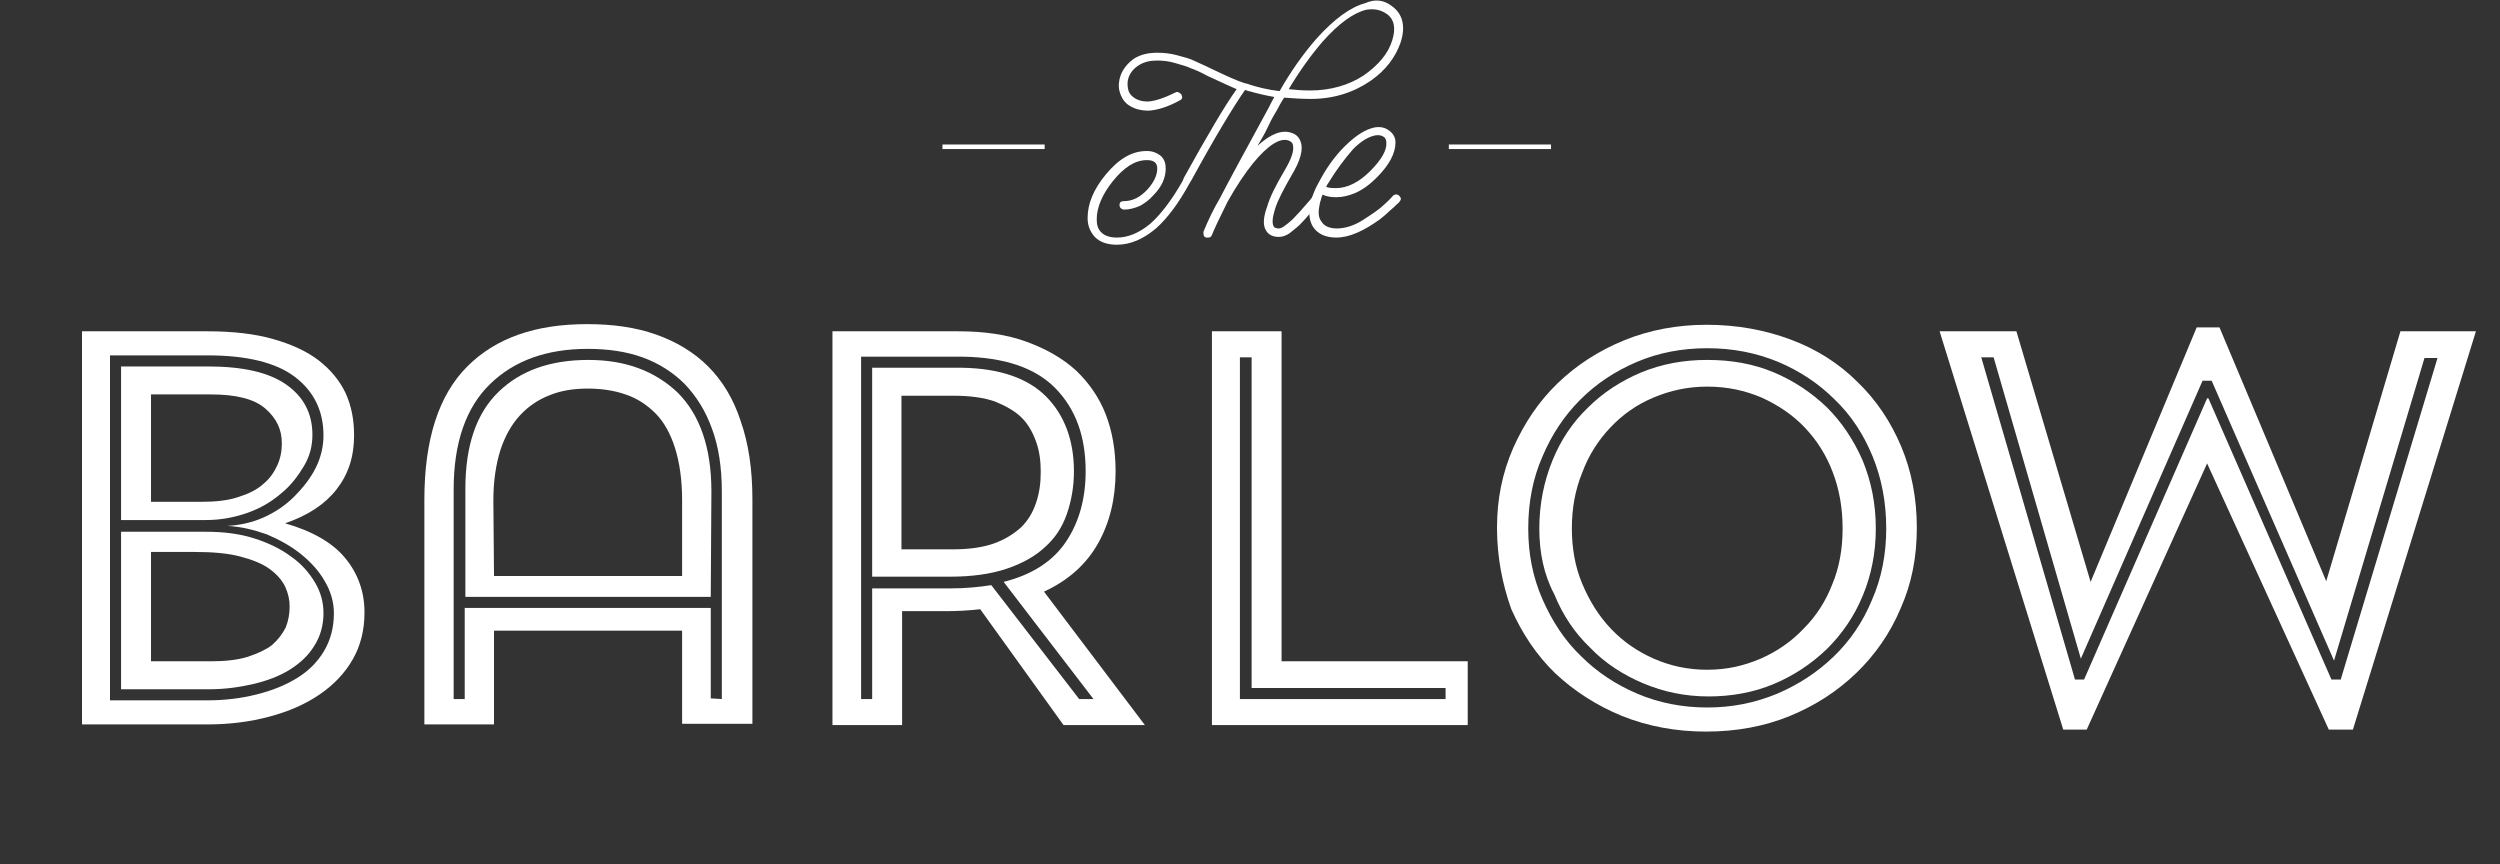 <?xml version="1.0" encoding="utf-8"?>
<!-- Generator: Adobe Illustrator 24.0.3, SVG Export Plug-In . SVG Version: 6.00 Build 0)  -->
<svg version="1.1" id="Layer_1" xmlns="http://www.w3.org/2000/svg" xmlns:xlink="http://www.w3.org/1999/xlink" x="0px" y="0px"
	 viewBox="0 0 384.1 132.8" style="enable-background:new 0 0 384.1 132.8;" xml:space="preserve">
<rect x="0" y="0" width="384.1" height="132.8" fill="#333333" stroke="none"/>
<style type="text/css">
	.st0{enable-background:new    ;}
	.st1{fill:#FFFFFF;}
</style>
<title>Asset 1</title>
<g id="Layer_2_1_">
	<g id="Layer_1-2">
		<g class="st0">
			<path class="st1" d="M12.6,50.9h19.3c3.9,0,7.3,0.4,10.1,1.2s5.2,1.9,7,3.3c1.8,1.4,3.2,3.1,4.1,5c0.9,2,1.3,4.1,1.3,6.5
				c0,3.3-0.9,6-2.7,8.3s-4.4,4-7.9,5.2c4.2,1.2,7.3,3,9.2,5.3c2,2.4,3,5.2,3,8.4c0,2.7-0.6,5.1-1.8,7.2s-2.9,3.9-5.1,5.4
				s-4.7,2.6-7.7,3.4s-6.1,1.2-9.6,1.2H12.6V50.9z M16.9,107.6h15c2.6,0,5.1-0.3,7.5-0.9s4.4-1.4,6.2-2.5s3.2-2.5,4.2-4.2
				s1.5-3.6,1.5-5.8c0-1.7-0.5-3.4-1.4-4.9c-0.9-1.6-2.2-3-3.7-4.2s-3.3-2.2-5.2-3c-2-0.7-4-1.2-6.1-1.3c1.9-0.1,3.8-0.5,5.6-1.3
				s3.4-1.9,4.7-3.2s2.5-2.8,3.3-4.4s1.2-3.3,1.2-5c0-3.8-1.5-6.8-4.4-9s-7.4-3.3-13.4-3.3h-15V107.6z M18.6,80V56.3h13.3
				c5.4,0,9.4,0.9,12.1,2.8c2.7,1.9,4,4.5,4,7.7c0,1.7-0.4,3.3-1.3,4.8c-0.9,1.5-2,3-3.5,4.2c-1.5,1.3-3.2,2.3-5.2,3
				s-4.1,1.1-6.4,1.1h-13V80z M18.6,81.7h13.1c2.6,0,5.1,0.3,7.3,1s4.1,1.6,5.7,2.8c1.6,1.1,2.8,2.5,3.7,4s1.3,3.1,1.3,4.7
				c0,1.9-0.5,3.6-1.4,5c-0.9,1.5-2.2,2.7-3.8,3.7s-3.5,1.7-5.6,2.2c-2.2,0.5-4.4,0.8-6.8,0.8H18.6V81.7z M23.2,60.7v16.4h7.7
				c2.2,0,4.1-0.2,5.6-0.7c1.6-0.5,2.9-1.1,3.9-2c1-0.8,1.7-1.8,2.2-2.9s0.7-2.2,0.7-3.4c0-2.1-0.8-3.8-2.5-5.3
				c-1.7-1.5-4.5-2.2-8.4-2.2h-9.2V60.7z M23.2,84.8v16.8h9.2c2.2,0,4.1-0.2,5.7-0.7c1.5-0.5,2.8-1.1,3.7-1.8
				c0.9-0.8,1.6-1.7,2.1-2.7c0.4-1,0.6-2.1,0.6-3.2c0-1-0.2-2-0.7-3.1c-0.5-1-1.3-1.9-2.4-2.7c-1.1-0.8-2.6-1.4-4.5-1.9
				s-4.2-0.7-7.1-0.7L23.2,84.8L23.2,84.8z"/>
		</g>
		<g class="st0">
			<path class="st1" d="M104.8,96.9H75.9v14.4H65.2V76.8c0-9.3,2.2-16.1,6.6-20.5s10.5-6.5,18.4-6.5c4,0,7.5,0.5,10.6,1.6
				s5.8,2.7,8,4.9s3.9,5,5,8.4c1.2,3.4,1.8,7.4,1.8,12v34.5h-10.8C104.8,111.2,104.8,96.9,104.8,96.9z M110.9,107.4V75.5
				c0-3.7-0.5-6.9-1.5-9.6c-1-2.8-2.4-5-4.2-6.9c-1.8-1.8-4-3.2-6.5-4.1c-2.5-0.9-5.3-1.3-8.4-1.3c-6.3,0-11.3,1.8-15,5.4
				c-3.7,3.6-5.6,9-5.6,16.2v32.2h1.7v-14h37.8v13.9L110.9,107.4L110.9,107.4z M109.2,91.7H71.5V75.1c0-6.7,1.7-11.6,5.1-14.9
				c3.4-3.3,8-4.9,13.8-4.9c5.7,0,10.2,1.7,13.7,5c3.4,3.4,5.2,8.4,5.2,15.2L109.2,91.7L109.2,91.7z M75.9,88.5c0.9,0,2.1,0,3.8,0
				c1.7,0,3.5,0,5.5,0s4,0,6.1,0s4.1,0,5.9,0s3.4,0,4.8,0s2.3,0,2.8,0V76.9c0-3.2-0.4-5.9-1.1-8.1s-1.7-4-3-5.3s-2.8-2.3-4.6-2.9
				c-1.7-0.6-3.7-0.9-5.8-0.9c-2.1,0-4.1,0.3-5.8,1c-1.8,0.7-3.3,1.7-4.6,3.1s-2.3,3.2-3,5.3c-0.7,2.2-1.1,4.8-1.1,7.8L75.9,88.5
				L75.9,88.5z"/>
		</g>
		<g class="st0">
			<path class="st1" d="M127.9,50.9h19.3c4,0,7.5,0.5,10.5,1.6s5.5,2.5,7.6,4.4c2,1.9,3.6,4.2,4.6,6.8c1,2.6,1.5,5.5,1.5,8.7
				c0,4.2-0.9,7.9-2.7,11.1s-4.6,5.7-8.3,7.4l15.5,20.5h-12.5l-12.8-17.8c-1.7,0.2-3.5,0.3-5.4,0.3h-6.6v17.5h-10.7
				C127.9,111.4,127.9,50.9,127.9,50.9z M168,107.4l-13.8-18c4.4-1.1,7.6-3.2,9.6-6.2s3-6.6,3-10.8c0-5.3-1.5-9.5-4.6-12.7
				s-7.9-4.8-14.3-4.9h-15.6v52.6h1.7v-17h12.1c2.2,0,4.3-0.2,6.2-0.5l13.5,17.5C165.8,107.4,168,107.4,168,107.4z M134,88.6V56.5
				h13.8c5.8,0.1,10.1,1.6,12.9,4.4c2.8,2.8,4.3,6.7,4.3,11.5c0,2.4-0.4,4.6-1.1,6.6c-0.7,2-1.8,3.7-3.4,5.1
				c-1.5,1.4-3.5,2.5-5.9,3.3s-5.3,1.2-8.6,1.2H134z M138.5,60.7v23.7h7.9c2.5,0,4.6-0.3,6.3-0.9s3.1-1.5,4.2-2.5
				c1.1-1.1,1.8-2.3,2.3-3.8s0.7-3,0.7-4.7s-0.2-3.2-0.7-4.6s-1.2-2.7-2.2-3.7s-2.4-1.8-4.1-2.5c-1.7-0.6-3.8-0.9-6.4-0.9h-8V60.7z"
				/>
		</g>
		<g class="st0">
			<path class="st1" d="M186.2,50.9h10.7v50.7h28.6v9.8h-39.3V50.9z M190.5,54.9v52.5h31.6v-1.7h-29.8V54.9H190.5z"/>
		</g>
		<g class="st0">
			<path class="st1" d="M230,81.1c0-4.4,0.8-8.4,2.5-12.3c1.7-3.8,3.9-7.1,6.8-9.9c2.9-2.8,6.3-5,10.2-6.6s8.2-2.4,12.7-2.4
				c4.7,0,9,0.8,13,2.3s7.4,3.7,10.2,6.5c2.9,2.8,5.1,6.1,6.7,9.9c1.6,3.8,2.4,8,2.4,12.5s-0.8,8.6-2.5,12.4
				c-1.6,3.8-3.9,7.1-6.8,9.9s-6.3,5-10.2,6.6c-3.9,1.6-8.2,2.4-12.9,2.4c-4.6,0-8.9-0.8-12.9-2.4c-3.9-1.6-7.3-3.8-10.2-6.5
				c-2.9-2.8-5.1-6.1-6.8-9.9C230.8,89.7,230,85.5,230,81.1z M234.8,81.2c0,3.9,0.7,7.5,2.2,10.9s3.4,6.3,5.9,8.7
				c2.5,2.5,5.4,4.4,8.7,5.8s6.9,2.1,10.7,2.1s7.3-0.7,10.7-2.1c3.3-1.4,6.2-3.3,8.7-5.7c2.5-2.4,4.5-5.3,5.9-8.7
				c1.5-3.4,2.2-7.1,2.2-11c0-4-0.7-7.7-2.1-11.1s-3.3-6.3-5.8-8.7c-2.5-2.5-5.4-4.4-8.7-5.8c-3.4-1.4-7-2.1-10.9-2.1
				s-7.5,0.7-10.8,2.1c-3.3,1.4-6.2,3.3-8.7,5.8s-4.4,5.4-5.8,8.7C235.5,73.5,234.8,77.2,234.8,81.2z M236.5,81.2
				c0-3.7,0.7-7.2,2-10.4c1.3-3.2,3.1-5.9,5.5-8.2c2.3-2.3,5.1-4.1,8.2-5.4c3.2-1.3,6.5-1.9,10.1-1.9c3.7,0,7.1,0.6,10.2,1.9
				c3.1,1.3,5.8,3.1,8.2,5.4c2.3,2.3,4.1,5,5.5,8.2c1.3,3.2,2,6.6,2,10.4c0,3.7-0.7,7.2-2,10.3c-1.3,3.2-3.2,5.9-5.5,8.2
				c-2.4,2.3-5.1,4.1-8.2,5.4s-6.5,1.9-10,1.9c-3.6,0-6.9-0.7-10-2s-5.9-3.1-8.2-5.5c-2.4-2.3-4.2-5-5.5-8.2
				C237.2,88.3,236.5,84.9,236.5,81.2z M241.5,81.2c0,3,0.5,5.9,1.6,8.5s2.5,4.9,4.4,6.9s4.1,3.5,6.6,4.6s5.2,1.7,8.2,1.7
				s5.6-0.6,8.2-1.7c2.5-1.1,4.7-2.6,6.6-4.6c1.9-1.9,3.4-4.2,4.4-6.8c1.1-2.6,1.6-5.5,1.6-8.6s-0.5-6-1.5-8.6c-1-2.7-2.5-5-4.3-6.9
				s-4-3.4-6.6-4.6c-2.6-1.1-5.3-1.7-8.4-1.7c-3,0-5.7,0.6-8.3,1.7c-2.6,1.1-4.7,2.6-6.6,4.6c-1.8,1.9-3.3,4.2-4.3,6.9
				C242,75.3,241.5,78.1,241.5,81.2z"/>
		</g>
		<g class="st0">
			<path class="st1" d="M361.5,112.1h-3.7l-18.7-40.9l-18.5,40.9H317l-19-61.2h11.8l11.4,38.5l16.3-39.1h3.5l16.4,39l11.4-38.4h11.6
				L361.5,112.1z M359.6,104.5L374.5,55h-2l-13.9,46.5l-18.8-43h-1.4l-18.7,42.7l-13.4-46.3h-1.9l14.4,49.5h1.4l18.9-43.2h0.2
				l18.9,43.2h1.4V104.5z"/>
		</g>
		<g class="st0">
			<path class="st1" d="M213.8,0.9c1.7,1.2,2.2,3.1,1.4,5.6c-0.8,2.3-2.3,4.3-4.6,5.9c-2.6,1.8-5.7,2.8-9.2,2.8
				c-1.4,0-2.8-0.1-4.1-0.2c-0.1,0.2-0.2,0.3-0.2,0.3c-0.3,0.5-0.6,1-0.9,1.6c-0.3,0.5-0.8,1.3-1.4,2.6s-1.2,2.2-1.6,2.9
				c2-1.8,3.7-2.5,5.2-2c0.7,0.2,1.2,0.7,1.4,1.3c0.5,1.2,0,3-1.4,5.3c-1.2,2.1-2.1,3.8-2.5,5.1s-0.5,2.2-0.2,2.7
				c0.1,0.2,0.4,0.3,0.8,0.3c0.4,0,1.1-0.5,2.1-1.4c0.6-0.6,1.5-1.6,2.7-3c0.1-0.1,0.2-0.3,0.4-0.5c0.3-0.4,0.6-0.4,0.9-0.1
				c0.4,0.3,0.4,0.6,0.1,0.9l-0.3,0.5c-1,1.1-1.7,2-2.3,2.6c-0.5,0.6-1.2,1.1-1.8,1.6s-1.3,0.7-1.8,0.7c-0.9,0-1.6-0.3-2-1
				c-0.5-0.8-0.4-2.1,0.2-3.7c0.4-1.4,1.3-3.2,2.6-5.4c1.2-2,1.6-3.3,1.3-4.2c-0.1-0.2-0.3-0.4-0.6-0.5c-1.3-0.5-3.2,0.7-5.5,3.5
				c-1.2,1.5-2.5,3.4-3.9,5.9c-1.2,2.4-2,4.1-2.4,5.1c-0.1,0.3-0.3,0.4-0.6,0.4c-0.1,0-0.2,0-0.3,0c-0.3-0.1-0.4-0.3-0.4-0.6
				c0-0.1,0-0.2,0-0.3c0.7-1.7,1.5-3.4,2.5-5.1c1.4-2.7,3.9-7.3,7.6-14.1c0.1-0.2,0.2-0.4,0.4-0.8c0.2-0.3,0.3-0.6,0.4-0.7
				c-1.2-0.2-2.5-0.5-3.9-0.9c-0.1,0-0.2,0-0.3-0.1c-0.1,0-0.2,0-0.3-0.1c-1.8,2.6-4.6,7.2-8.2,13.8l-0.3,0.5
				c-1.7,3.1-3.4,5.4-5.2,7c-1.9,1.6-3.9,2.5-6,2.5c-1.5,0-2.6-0.4-3.4-1.2c-0.7-0.8-1.1-1.7-1.1-2.9c0-2.2,0.9-4.4,2.8-6.7
				c2-2.4,4-3.6,6.3-3.6c0.9,0,1.6,0.3,2.2,0.8c0.5,0.5,0.7,1.1,0.7,1.9c0,1.4-0.6,2.8-1.9,4.1c-0.6,0.7-1.3,1.2-2,1.6
				c-0.9,0.4-1.7,0.6-2.5,0.6c-0.2,0-0.3-0.1-0.5-0.2c-0.1-0.1-0.2-0.3-0.2-0.5c0-0.4,0.2-0.6,0.7-0.6c1.3,0,2.5-0.6,3.6-1.8
				c1-1.1,1.5-2.2,1.5-3.2c0-0.9-0.5-1.3-1.6-1.3c-1.8,0-3.5,1.1-5.2,3.2c-1.6,2-2.5,4-2.5,5.9c0,0.9,0.2,1.5,0.7,2s1.3,0.8,2.4,0.8
				c1.7,0,3.4-0.7,5.1-2.1c1.6-1.4,3.3-3.6,5-6.6l0.2-0.5c3.6-6.5,6.3-11.1,8.1-13.6c-0.5-0.2-2-0.9-4.4-2c-1.1-0.6-2-1-2.6-1.2
				c-0.6-0.3-1.4-0.5-2.4-0.8s-1.9-0.4-2.8-0.4c-1.1,0-2,0.2-2.8,0.7s-1.3,1.1-1.6,1.9c-0.2,0.6-0.2,1.1-0.1,1.7
				c0.1,0.6,0.4,1,0.8,1.3c0.6,0.5,1.4,0.7,2.3,0.7c1.2-0.1,2.6-0.6,4.2-1.4c0.2-0.1,0.3-0.1,0.5,0s0.3,0.2,0.4,0.3
				c0.2,0.4,0.2,0.7-0.2,0.9c-1.8,1-3.4,1.5-4.8,1.6c-1.3,0-2.4-0.3-3.3-1c-0.6-0.5-1-1.2-1.2-2s-0.1-1.7,0.2-2.5
				c0.4-1,1.1-1.8,1.9-2.4c1-0.7,2.3-1,3.7-1c1,0,2,0.1,3.1,0.4c1.1,0.3,1.9,0.5,2.5,0.8s1.6,0.7,2.8,1.3c2.1,1,3.8,1.8,5.1,2.2h0.1
				c1.7,0.6,3.5,1,5.2,1.2c1.7-3,3.6-5.7,5.7-8.1c2.7-3,5.2-4.8,7.4-5.4C211.3-0.2,212.6,0,213.8,0.9z M213.9,6.2
				c0.6-1.9,0.3-3.3-0.9-4.1c-0.9-0.6-1.9-0.8-3.1-0.6c-2,0.5-4.2,2.1-6.7,4.9c-1.8,2.1-3.6,4.6-5.2,7.3c0.9,0.1,2,0.2,3.3,0.2
				c3.1,0,5.9-0.8,8.2-2.3C211.8,10,213.3,8.2,213.9,6.2z"/>
			<path class="st1" d="M215,30.1c0.3,0.3,0.3,0.6,0,0.9c0,0.1-0.2,0.2-0.4,0.4c-0.2,0.2-0.6,0.6-1.1,1c-0.5,0.5-1,0.9-1.5,1.3
				c-2.5,1.8-4.7,2.8-6.7,2.8c-1.7,0-2.9-0.6-3.6-1.7c-1-1.7-0.6-4.2,1.2-7.3c1.2-2.2,2.6-4,4.1-5.4s2.8-2.2,4.1-2.5
				c1-0.2,1.8,0,2.5,0.6c0.5,0.4,0.8,1,0.8,1.7c0,1.6-0.9,3.4-2.9,5.4c-1.1,1.1-2.2,1.9-3.4,2.4c-1,0.4-1.9,0.6-2.8,0.6
				c-0.8,0-1.5-0.1-2.1-0.4c-0.2,0.5-0.4,1.1-0.5,1.8c-0.2,1-0.1,1.8,0.3,2.3c0.4,0.7,1.2,1.1,2.4,1.1s2.6-0.4,4-1.3
				c1.4-0.9,2.6-1.7,3.3-2.4c0.8-0.7,1.2-1.2,1.3-1.3C214.3,29.8,214.7,29.8,215,30.1z M204.1,28.1c-0.1,0.1-0.1,0.2-0.2,0.3
				c-0.1,0.2-0.1,0.3-0.2,0.3c0.5,0.2,1.1,0.2,1.6,0.2c1.7,0,3.5-0.9,5.2-2.6s2.6-3.2,2.5-4.4c0-0.3-0.1-0.6-0.3-0.8
				c-0.4-0.3-0.8-0.4-1.4-0.3c-1,0.2-2.1,0.8-3.4,2.1C206.6,24.4,205.3,26.1,204.1,28.1z"/>
		</g>
	</g>
</g>
<rect x="222.6" y="22.2" class="st1" width="15.7" height="0.7"/>
<rect x="144.8" y="22.2" class="st1" width="15.7" height="0.7"/>
</svg>
